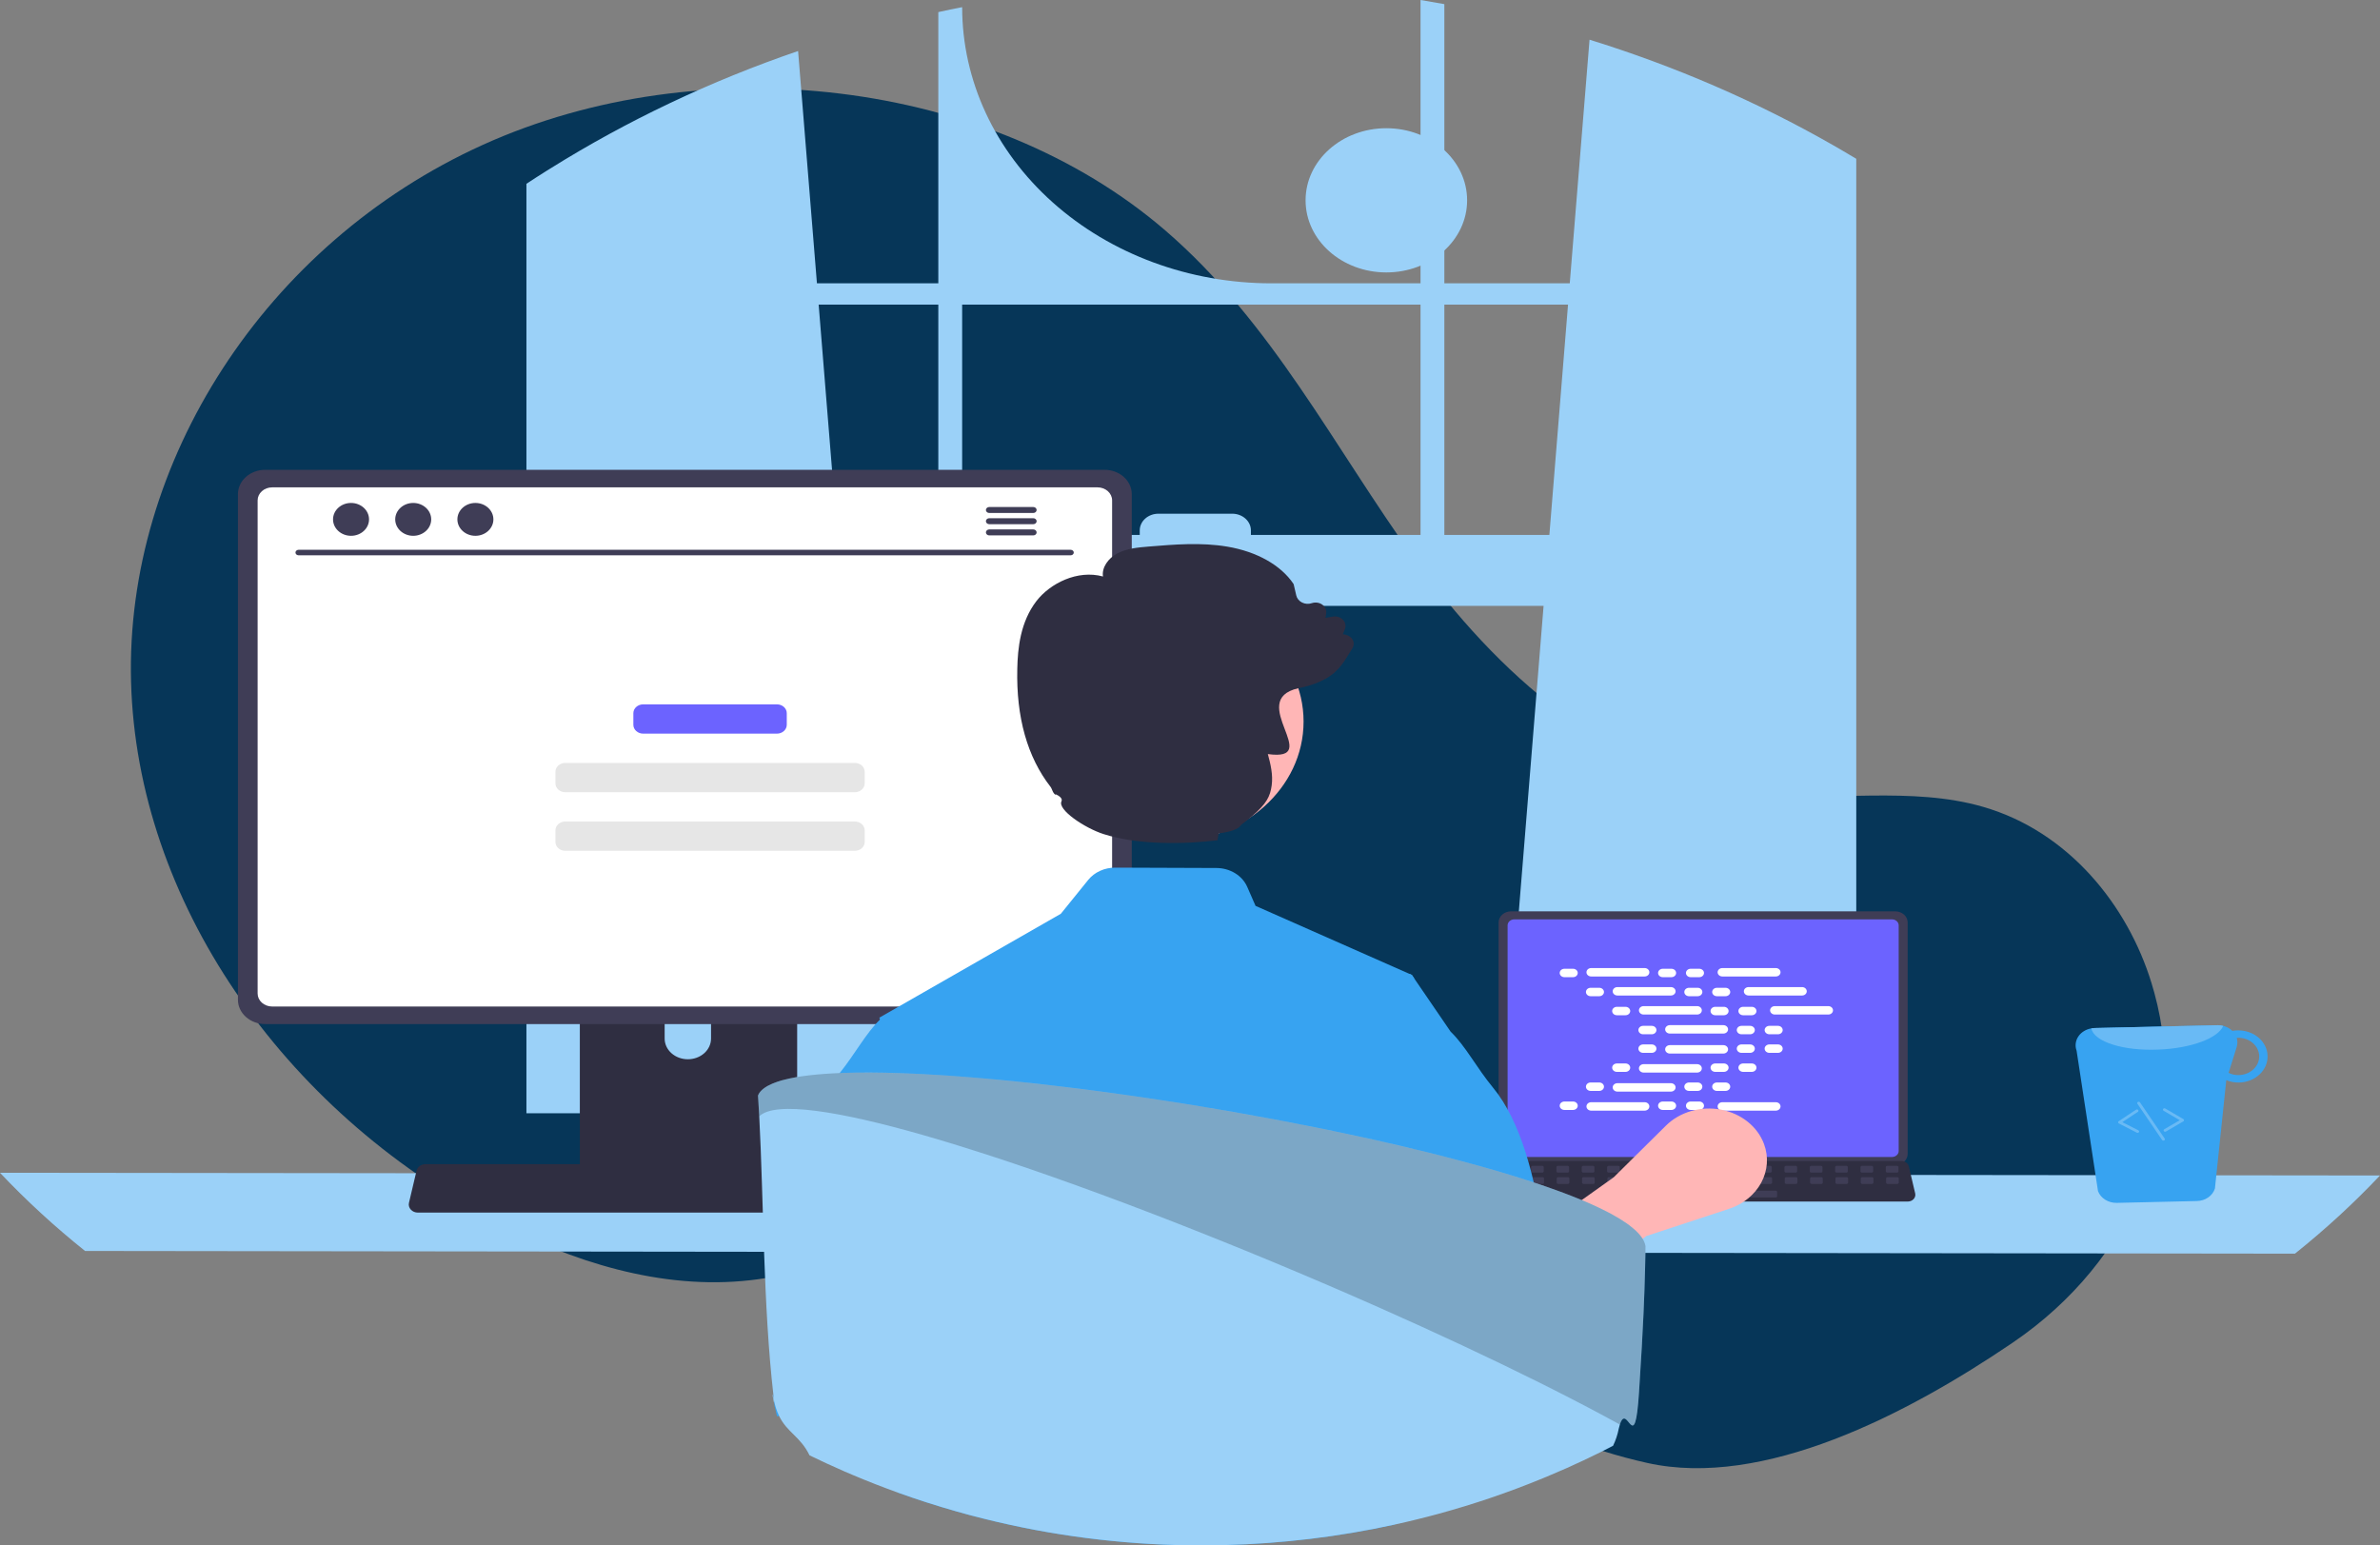 <svg width="539" height="350" viewBox="0 0 539 350" fill="none" xmlns="http://www.w3.org/2000/svg">
<rect x="0" y="0" width="539" height="350" fill="#808080" stroke="none"/>
<g clip-path="url(#clip0_170_104)">
<path d="M313.967 61.701C324.068 61.701 332.258 54.389 332.258 45.37C332.258 36.351 324.068 29.04 313.967 29.04C303.865 29.04 295.676 36.351 295.676 45.37C295.676 54.389 303.865 61.701 313.967 61.701Z" fill="#9BD1F8"/>
<path d="M455.856 304.064C483.043 285.576 496.028 254.508 487.899 224.871C487.697 224.135 487.484 223.4 487.259 222.667C481.87 205.075 468.536 188.355 449.103 182.734C432.786 178.014 414.975 181.644 397.952 179.767C364.535 176.083 338.627 151.942 320.398 126.667C302.169 101.392 288.159 73.1 263.936 52.219C224.009 17.8 158.878 10.39 109.374 32.794C59.87 55.198 28.336 104.903 29.681 154.441C31.026 203.979 63.965 251.34 111.8 276.468C129.373 285.699 149.697 292.239 169.924 289.95C187.475 287.965 203.422 279.545 220.89 277.046C248.354 273.116 275.643 284.202 299.397 297.121C323.151 310.04 346.096 325.353 373.089 331.342C399.3 337.158 431.772 320.442 455.856 304.064Z" fill="#063658"/>
<path d="M416.794 33.834C416.198 33.48 415.595 33.143 414.999 32.801C397.771 22.963 379.305 14.972 359.984 8.991L355.504 64.17H327.102V0.936C325.314 0.605 323.512 0.294 321.711 -6.10352e-05V64.17H287.959C269.378 64.17 251.559 57.58 238.42 45.85C225.281 34.12 217.9 18.21 217.9 1.621V1.621C216.092 1.969 214.297 2.342 212.502 2.74V64.17H185.012L180.744 11.553C160.888 18.352 142.037 27.293 124.612 38.177C124.311 38.36 124.009 38.55 123.715 38.733C122.201 39.681 120.707 40.648 119.221 41.626V252.137H200.24L198.808 234.431L190.93 137.215H349.578L341.7 234.431L340.268 252.137H420.39V35.963C419.198 35.241 417.999 34.532 416.794 33.834ZM212.502 121.16H189.629L185.402 68.99H212.502V121.16ZM321.711 121.16H283.294V120.127C283.294 119.63 283.184 119.138 282.971 118.679C282.758 118.22 282.445 117.803 282.052 117.452C281.658 117.101 281.19 116.823 280.676 116.633C280.161 116.443 279.61 116.346 279.054 116.347H262.352C261.796 116.347 261.246 116.444 260.732 116.634C260.218 116.824 259.751 117.103 259.358 117.454C258.965 117.805 258.653 118.221 258.441 118.68C258.228 119.139 258.119 119.63 258.119 120.127V121.16H217.9V68.99H321.711V121.16ZM327.102 121.16V68.99H355.113L350.886 121.16H327.102Z" fill="#9BD1F8"/>
<path d="M-3.05176e-05 265.618C5.951 271.913 12.388 277.83 19.263 283.324L519.737 283.935C526.612 278.441 533.049 272.525 539 266.229L-3.05176e-05 265.618Z" fill="#9BD1F8"/>
<path d="M339.387 208.922V261.339C339.388 262.007 339.685 262.648 340.214 263.12C340.743 263.592 341.461 263.858 342.209 263.858H429.212C429.96 263.858 430.677 263.592 431.206 263.12C431.735 262.648 432.033 262.007 432.033 261.339V208.922C432.032 208.254 431.734 207.615 431.205 207.143C430.676 206.671 429.959 206.406 429.212 206.405H342.209C341.461 206.406 340.745 206.671 340.216 207.143C339.687 207.615 339.389 208.254 339.387 208.922Z" fill="#3F3D56"/>
<path d="M341.428 209.574V260.693C341.429 261.049 341.588 261.392 341.871 261.644C342.153 261.896 342.537 262.038 342.936 262.039H428.487C428.887 262.038 429.27 261.896 429.553 261.644C429.836 261.392 429.995 261.049 429.995 260.693V209.574C429.995 209.216 429.837 208.874 429.554 208.621C429.271 208.368 428.888 208.225 428.487 208.224H342.936C342.536 208.225 342.153 208.368 341.87 208.621C341.587 208.874 341.428 209.216 341.428 209.574Z" fill="#6C63FF"/>
<path d="M337.568 271.562C337.727 271.74 337.93 271.884 338.16 271.983C338.391 272.081 338.643 272.132 338.899 272.131H432.058C432.313 272.13 432.565 272.079 432.795 271.981C433.025 271.883 433.227 271.741 433.388 271.564C433.548 271.388 433.663 271.181 433.722 270.96C433.782 270.739 433.786 270.509 433.734 270.286L432.288 264.153C432.228 263.903 432.099 263.671 431.913 263.476C431.726 263.282 431.488 263.133 431.221 263.042C431.027 262.974 430.82 262.939 430.612 262.939H340.339C340.131 262.939 339.925 262.974 339.731 263.042C339.463 263.133 339.226 263.282 339.039 263.476C338.853 263.671 338.724 263.903 338.664 264.153L337.218 270.286C337.166 270.509 337.171 270.739 337.231 270.959C337.292 271.18 337.407 271.386 337.568 271.562Z" fill="#2F2E41"/>
<path d="M427.416 265.581H429.616C429.801 265.581 429.951 265.447 429.951 265.282V264.342C429.951 264.177 429.801 264.044 429.616 264.044H427.416C427.231 264.044 427.081 264.177 427.081 264.342V265.282C427.081 265.447 427.231 265.581 427.416 265.581Z" fill="#3F3D56"/>
<path d="M421.677 265.581H423.878C424.062 265.581 424.212 265.447 424.212 265.282V264.342C424.212 264.177 424.062 264.044 423.878 264.044H421.677C421.493 264.044 421.343 264.177 421.343 264.342V265.282C421.343 265.447 421.493 265.581 421.677 265.581Z" fill="#3F3D56"/>
<path d="M415.939 265.581H418.139C418.324 265.581 418.474 265.447 418.474 265.282V264.342C418.474 264.177 418.324 264.044 418.139 264.044H415.939C415.754 264.044 415.604 264.177 415.604 264.342V265.282C415.604 265.447 415.754 265.581 415.939 265.581Z" fill="#3F3D56"/>
<path d="M410.2 265.581H412.401C412.585 265.581 412.735 265.447 412.735 265.282V264.342C412.735 264.177 412.585 264.044 412.401 264.044H410.2C410.016 264.044 409.866 264.177 409.866 264.342V265.282C409.866 265.447 410.016 265.581 410.2 265.581Z" fill="#3F3D56"/>
<path d="M404.462 265.581H406.662C406.847 265.581 406.997 265.447 406.997 265.282V264.342C406.997 264.177 406.847 264.044 406.662 264.044H404.462C404.277 264.044 404.127 264.177 404.127 264.342V265.282C404.127 265.447 404.277 265.581 404.462 265.581Z" fill="#3F3D56"/>
<path d="M398.723 265.581H400.924C401.108 265.581 401.258 265.447 401.258 265.282V264.342C401.258 264.177 401.108 264.044 400.924 264.044H398.723C398.538 264.044 398.389 264.177 398.389 264.342V265.282C398.389 265.447 398.538 265.581 398.723 265.581Z" fill="#3F3D56"/>
<path d="M392.985 265.581H395.185C395.37 265.581 395.52 265.447 395.52 265.282V264.342C395.52 264.177 395.37 264.044 395.185 264.044H392.985C392.8 264.044 392.65 264.177 392.65 264.342V265.282C392.65 265.447 392.8 265.581 392.985 265.581Z" fill="#3F3D56"/>
<path d="M387.246 265.581H389.447C389.631 265.581 389.781 265.447 389.781 265.282V264.342C389.781 264.177 389.631 264.044 389.447 264.044H387.246C387.061 264.044 386.912 264.177 386.912 264.342V265.282C386.912 265.447 387.061 265.581 387.246 265.581Z" fill="#3F3D56"/>
<path d="M381.508 265.581H383.708C383.893 265.581 384.042 265.447 384.042 265.282V264.342C384.042 264.177 383.893 264.044 383.708 264.044H381.508C381.323 264.044 381.173 264.177 381.173 264.342V265.282C381.173 265.447 381.323 265.581 381.508 265.581Z" fill="#3F3D56"/>
<path d="M375.769 265.581H377.969C378.154 265.581 378.304 265.447 378.304 265.282V264.342C378.304 264.177 378.154 264.044 377.969 264.044H375.769C375.584 264.044 375.435 264.177 375.435 264.342V265.282C375.435 265.447 375.584 265.581 375.769 265.581Z" fill="#3F3D56"/>
<path d="M370.031 265.581H372.231C372.416 265.581 372.565 265.447 372.565 265.282V264.342C372.565 264.177 372.416 264.044 372.231 264.044H370.031C369.846 264.044 369.696 264.177 369.696 264.342V265.282C369.696 265.447 369.846 265.581 370.031 265.581Z" fill="#3F3D56"/>
<path d="M364.292 265.581H366.492C366.677 265.581 366.827 265.447 366.827 265.282V264.342C366.827 264.177 366.677 264.044 366.492 264.044H364.292C364.107 264.044 363.958 264.177 363.958 264.342V265.282C363.958 265.447 364.107 265.581 364.292 265.581Z" fill="#3F3D56"/>
<path d="M358.553 265.581H360.754C360.939 265.581 361.088 265.447 361.088 265.282V264.342C361.088 264.177 360.939 264.044 360.754 264.044H358.553C358.369 264.044 358.219 264.177 358.219 264.342V265.282C358.219 265.447 358.369 265.581 358.553 265.581Z" fill="#3F3D56"/>
<path d="M352.815 265.581H355.015C355.2 265.581 355.35 265.447 355.35 265.282V264.342C355.35 264.177 355.2 264.044 355.015 264.044H352.815C352.63 264.044 352.48 264.177 352.48 264.342V265.282C352.48 265.447 352.63 265.581 352.815 265.581Z" fill="#3F3D56"/>
<path d="M347.076 265.581H349.277C349.462 265.581 349.611 265.447 349.611 265.282V264.342C349.611 264.177 349.462 264.044 349.277 264.044H347.076C346.892 264.044 346.742 264.177 346.742 264.342V265.282C346.742 265.447 346.892 265.581 347.076 265.581Z" fill="#3F3D56"/>
<path d="M341.338 265.581H343.538C343.723 265.581 343.873 265.447 343.873 265.282V264.342C343.873 264.177 343.723 264.044 343.538 264.044H341.338C341.153 264.044 341.003 264.177 341.003 264.342V265.282C341.003 265.447 341.153 265.581 341.338 265.581Z" fill="#3F3D56"/>
<path d="M427.484 268.142H429.684C429.869 268.142 430.019 268.009 430.019 267.844V266.904C430.019 266.739 429.869 266.605 429.684 266.605H427.484C427.299 266.605 427.149 266.739 427.149 266.904V267.844C427.149 268.009 427.299 268.142 427.484 268.142Z" fill="#3F3D56"/>
<path d="M421.745 268.142H423.946C424.13 268.142 424.28 268.009 424.28 267.844V266.904C424.28 266.739 424.13 266.605 423.946 266.605H421.745C421.56 266.605 421.411 266.739 421.411 266.904V267.844C421.411 268.009 421.56 268.142 421.745 268.142Z" fill="#3F3D56"/>
<path d="M416.007 268.142H418.207C418.392 268.142 418.541 268.009 418.541 267.844V266.904C418.541 266.739 418.392 266.605 418.207 266.605H416.007C415.822 266.605 415.672 266.739 415.672 266.904V267.844C415.672 268.009 415.822 268.142 416.007 268.142Z" fill="#3F3D56"/>
<path d="M410.268 268.142H412.468C412.653 268.142 412.803 268.009 412.803 267.844V266.904C412.803 266.739 412.653 266.605 412.468 266.605H410.268C410.083 266.605 409.934 266.739 409.934 266.904V267.844C409.934 268.009 410.083 268.142 410.268 268.142Z" fill="#3F3D56"/>
<path d="M404.53 268.142H406.73C406.915 268.142 407.064 268.009 407.064 267.844V266.904C407.064 266.739 406.915 266.605 406.73 266.605H404.53C404.345 266.605 404.195 266.739 404.195 266.904V267.844C404.195 268.009 404.345 268.142 404.53 268.142Z" fill="#3F3D56"/>
<path d="M398.791 268.142H400.991C401.176 268.142 401.326 268.009 401.326 267.844V266.904C401.326 266.739 401.176 266.605 400.991 266.605H398.791C398.606 266.605 398.457 266.739 398.457 266.904V267.844C398.457 268.009 398.606 268.142 398.791 268.142Z" fill="#3F3D56"/>
<path d="M393.052 268.142H395.253C395.438 268.142 395.587 268.009 395.587 267.844V266.904C395.587 266.739 395.438 266.605 395.253 266.605H393.052C392.868 266.605 392.718 266.739 392.718 266.904V267.844C392.718 268.009 392.868 268.142 393.052 268.142Z" fill="#3F3D56"/>
<path d="M387.314 268.142H389.514C389.699 268.142 389.849 268.009 389.849 267.844V266.904C389.849 266.739 389.699 266.605 389.514 266.605H387.314C387.129 266.605 386.979 266.739 386.979 266.904V267.844C386.979 268.009 387.129 268.142 387.314 268.142Z" fill="#3F3D56"/>
<path d="M381.575 268.142H383.776C383.96 268.142 384.11 268.009 384.11 267.844V266.904C384.11 266.739 383.96 266.605 383.776 266.605H381.575C381.391 266.605 381.241 266.739 381.241 266.904V267.844C381.241 268.009 381.391 268.142 381.575 268.142Z" fill="#3F3D56"/>
<path d="M375.837 268.142H378.037C378.222 268.142 378.372 268.009 378.372 267.844V266.904C378.372 266.739 378.222 266.605 378.037 266.605H375.837C375.652 266.605 375.502 266.739 375.502 266.904V267.844C375.502 268.009 375.652 268.142 375.837 268.142Z" fill="#3F3D56"/>
<path d="M370.098 268.142H372.299C372.483 268.142 372.633 268.009 372.633 267.844V266.904C372.633 266.739 372.483 266.605 372.299 266.605H370.098C369.914 266.605 369.764 266.739 369.764 266.904V267.844C369.764 268.009 369.914 268.142 370.098 268.142Z" fill="#3F3D56"/>
<path d="M364.36 268.142H366.56C366.745 268.142 366.895 268.009 366.895 267.844V266.904C366.895 266.739 366.745 266.605 366.56 266.605H364.36C364.175 266.605 364.025 266.739 364.025 266.904V267.844C364.025 268.009 364.175 268.142 364.36 268.142Z" fill="#3F3D56"/>
<path d="M358.621 268.142H360.822C361.006 268.142 361.156 268.009 361.156 267.844V266.904C361.156 266.739 361.006 266.605 360.822 266.605H358.621C358.437 266.605 358.287 266.739 358.287 266.904V267.844C358.287 268.009 358.437 268.142 358.621 268.142Z" fill="#3F3D56"/>
<path d="M352.883 268.142H355.083C355.268 268.142 355.418 268.009 355.418 267.844V266.904C355.418 266.739 355.268 266.605 355.083 266.605H352.883C352.698 266.605 352.548 266.739 352.548 266.904V267.844C352.548 268.009 352.698 268.142 352.883 268.142Z" fill="#3F3D56"/>
<path d="M347.144 268.142H349.345C349.529 268.142 349.679 268.009 349.679 267.844V266.904C349.679 266.739 349.529 266.605 349.345 266.605H347.144C346.959 266.605 346.81 266.739 346.81 266.904V267.844C346.81 268.009 346.959 268.142 347.144 268.142Z" fill="#3F3D56"/>
<path d="M341.406 268.142H343.606C343.791 268.142 343.94 268.009 343.94 267.844V266.904C343.94 266.739 343.791 266.605 343.606 266.605H341.406C341.221 266.605 341.071 266.739 341.071 266.904V267.844C341.071 268.009 341.221 268.142 341.406 268.142Z" fill="#3F3D56"/>
<path d="M379.854 271.217H402.139C402.324 271.217 402.474 271.083 402.474 270.918V269.978C402.474 269.813 402.324 269.679 402.139 269.679H379.854C379.669 269.679 379.519 269.813 379.519 269.978V270.918C379.519 271.083 379.669 271.217 379.854 271.217Z" fill="#3F3D56"/>
<path d="M356.243 219.408H354.295C353.705 219.408 353.226 219.836 353.226 220.363C353.226 220.89 353.705 221.318 354.295 221.318H356.243C356.834 221.318 357.313 220.89 357.313 220.363C357.313 219.836 356.834 219.408 356.243 219.408Z" fill="white"/>
<path d="M378.523 219.408H376.575C375.984 219.408 375.505 219.836 375.505 220.363C375.505 220.89 375.984 221.318 376.575 221.318H378.523C379.113 221.318 379.592 220.89 379.592 220.363C379.592 219.836 379.113 219.408 378.523 219.408Z" fill="white"/>
<path d="M384.835 219.408H382.887C382.297 219.408 381.818 219.836 381.818 220.363C381.818 220.89 382.297 221.318 382.887 221.318H384.835C385.426 221.318 385.905 220.89 385.905 220.363C385.905 219.836 385.426 219.408 384.835 219.408Z" fill="white"/>
<path d="M372.463 219.249H360.355C359.765 219.249 359.286 219.676 359.286 220.204C359.286 220.731 359.765 221.158 360.355 221.158H372.463C373.053 221.158 373.532 220.731 373.532 220.204C373.532 219.676 373.053 219.249 372.463 219.249Z" fill="white"/>
<path d="M402.169 219.249H390.061C389.471 219.249 388.992 219.676 388.992 220.204C388.992 220.731 389.471 221.158 390.061 221.158H402.169C402.759 221.158 403.238 220.731 403.238 220.204C403.238 219.676 402.759 219.249 402.169 219.249Z" fill="white"/>
<path d="M362.184 223.718H360.236C359.646 223.718 359.167 224.145 359.167 224.673C359.167 225.2 359.646 225.627 360.236 225.627H362.184C362.775 225.627 363.254 225.2 363.254 224.673C363.254 224.145 362.775 223.718 362.184 223.718Z" fill="white"/>
<path d="M384.464 223.718H382.516C381.925 223.718 381.446 224.145 381.446 224.673C381.446 225.2 381.925 225.627 382.516 225.627H384.464C385.054 225.627 385.533 225.2 385.533 224.673C385.533 224.145 385.054 223.718 384.464 223.718Z" fill="white"/>
<path d="M390.776 223.718H388.828C388.238 223.718 387.759 224.145 387.759 224.673C387.759 225.2 388.238 225.627 388.828 225.627H390.776C391.367 225.627 391.846 225.2 391.846 224.673C391.846 224.145 391.367 223.718 390.776 223.718Z" fill="white"/>
<path d="M378.404 223.559H366.297C365.706 223.559 365.227 223.986 365.227 224.514C365.227 225.041 365.706 225.468 366.297 225.468H378.404C378.994 225.468 379.473 225.041 379.473 224.514C379.473 223.986 378.994 223.559 378.404 223.559Z" fill="white"/>
<path d="M408.11 223.559H396.002C395.412 223.559 394.933 223.986 394.933 224.514C394.933 225.041 395.412 225.468 396.002 225.468H408.11C408.7 225.468 409.179 225.041 409.179 224.514C409.179 223.986 408.7 223.559 408.11 223.559Z" fill="white"/>
<path d="M368.126 228.028H366.178C365.587 228.028 365.108 228.455 365.108 228.982C365.108 229.51 365.587 229.937 366.178 229.937H368.126C368.716 229.937 369.195 229.51 369.195 228.982C369.195 228.455 368.716 228.028 368.126 228.028Z" fill="white"/>
<path d="M390.405 228.028H388.457C387.866 228.028 387.388 228.455 387.388 228.982C387.388 229.51 387.866 229.937 388.457 229.937H390.405C390.996 229.937 391.474 229.51 391.474 228.982C391.474 228.455 390.996 228.028 390.405 228.028Z" fill="white"/>
<path d="M396.718 228.028H394.77C394.179 228.028 393.7 228.455 393.7 228.982C393.7 229.51 394.179 229.937 394.77 229.937H396.718C397.308 229.937 397.787 229.51 397.787 228.982C397.787 228.455 397.308 228.028 396.718 228.028Z" fill="white"/>
<path d="M384.345 227.869H372.238C371.647 227.869 371.168 228.296 371.168 228.823C371.168 229.351 371.647 229.778 372.238 229.778H384.345C384.936 229.778 385.414 229.351 385.414 228.823C385.414 228.296 384.936 227.869 384.345 227.869Z" fill="white"/>
<path d="M414.051 227.869H401.944C401.353 227.869 400.874 228.296 400.874 228.823C400.874 229.351 401.353 229.778 401.944 229.778H414.051C414.642 229.778 415.12 229.351 415.12 228.823C415.12 228.296 414.642 227.869 414.051 227.869Z" fill="white"/>
<path d="M374.067 232.338H372.119C371.528 232.338 371.049 232.765 371.049 233.292C371.049 233.82 371.528 234.247 372.119 234.247H374.067C374.657 234.247 375.136 233.82 375.136 233.292C375.136 232.765 374.657 232.338 374.067 232.338Z" fill="white"/>
<path d="M396.346 232.338H394.398C393.808 232.338 393.329 232.765 393.329 233.292C393.329 233.82 393.808 234.247 394.398 234.247H396.346C396.937 234.247 397.416 233.82 397.416 233.292C397.416 232.765 396.937 232.338 396.346 232.338Z" fill="white"/>
<path d="M402.659 232.338H400.711C400.12 232.338 399.641 232.765 399.641 233.292C399.641 233.82 400.12 234.247 400.711 234.247H402.659C403.249 234.247 403.728 233.82 403.728 233.292C403.728 232.765 403.249 232.338 402.659 232.338Z" fill="white"/>
<path d="M390.286 232.178H378.179C377.588 232.178 377.109 232.606 377.109 233.133C377.109 233.66 377.588 234.088 378.179 234.088H390.286C390.877 234.088 391.356 233.66 391.356 233.133C391.356 232.606 390.877 232.178 390.286 232.178Z" fill="white"/>
<path d="M378.523 249.475H376.575C375.984 249.475 375.505 249.903 375.505 250.43C375.505 250.957 375.984 251.385 376.575 251.385H378.523C379.113 251.385 379.592 250.957 379.592 250.43C379.592 249.903 379.113 249.475 378.523 249.475Z" fill="white"/>
<path d="M384.835 249.475H382.887C382.297 249.475 381.818 249.903 381.818 250.43C381.818 250.957 382.297 251.385 382.887 251.385H384.835C385.426 251.385 385.905 250.957 385.905 250.43C385.905 249.903 385.426 249.475 384.835 249.475Z" fill="white"/>
<path d="M402.169 249.634H390.061C389.471 249.634 388.992 250.062 388.992 250.589C388.992 251.116 389.471 251.544 390.061 251.544H402.169C402.759 251.544 403.238 251.116 403.238 250.589C403.238 250.062 402.759 249.634 402.169 249.634Z" fill="white"/>
<path d="M356.243 249.475H354.295C353.705 249.475 353.226 249.903 353.226 250.43C353.226 250.957 353.705 251.385 354.295 251.385H356.243C356.834 251.385 357.313 250.957 357.313 250.43C357.313 249.903 356.834 249.475 356.243 249.475Z" fill="white"/>
<path d="M372.463 249.634H360.355C359.765 249.634 359.286 250.062 359.286 250.589C359.286 251.116 359.765 251.544 360.355 251.544H372.463C373.053 251.544 373.532 251.116 373.532 250.589C373.532 250.062 373.053 249.634 372.463 249.634Z" fill="white"/>
<path d="M362.184 245.165H360.236C359.646 245.165 359.167 245.593 359.167 246.12C359.167 246.647 359.646 247.075 360.236 247.075H362.184C362.775 247.075 363.254 246.647 363.254 246.12C363.254 245.593 362.775 245.165 362.184 245.165Z" fill="white"/>
<path d="M384.464 245.165H382.516C381.925 245.165 381.446 245.593 381.446 246.12C381.446 246.647 381.925 247.075 382.516 247.075H384.464C385.054 247.075 385.533 246.647 385.533 246.12C385.533 245.593 385.054 245.165 384.464 245.165Z" fill="white"/>
<path d="M390.776 245.165H388.828C388.238 245.165 387.759 245.593 387.759 246.12C387.759 246.647 388.238 247.075 388.828 247.075H390.776C391.367 247.075 391.846 246.647 391.846 246.12C391.846 245.593 391.367 245.165 390.776 245.165Z" fill="white"/>
<path d="M378.404 245.325H366.297C365.706 245.325 365.227 245.752 365.227 246.279C365.227 246.807 365.706 247.234 366.297 247.234H378.404C378.994 247.234 379.473 246.807 379.473 246.279C379.473 245.752 378.994 245.325 378.404 245.325Z" fill="white"/>
<path d="M368.126 240.856H366.178C365.587 240.856 365.108 241.283 365.108 241.81C365.108 242.338 365.587 242.765 366.178 242.765H368.126C368.716 242.765 369.195 242.338 369.195 241.81C369.195 241.283 368.716 240.856 368.126 240.856Z" fill="white"/>
<path d="M390.405 240.856H388.457C387.866 240.856 387.388 241.283 387.388 241.81C387.388 242.338 387.866 242.765 388.457 242.765H390.405C390.996 242.765 391.474 242.338 391.474 241.81C391.474 241.283 390.996 240.856 390.405 240.856Z" fill="white"/>
<path d="M396.718 240.856H394.77C394.179 240.856 393.7 241.283 393.7 241.81C393.7 242.338 394.179 242.765 394.77 242.765H396.718C397.308 242.765 397.787 242.338 397.787 241.81C397.787 241.283 397.308 240.856 396.718 240.856Z" fill="white"/>
<path d="M384.345 241.015H372.238C371.647 241.015 371.168 241.442 371.168 241.97C371.168 242.497 371.647 242.924 372.238 242.924H384.345C384.936 242.924 385.414 242.497 385.414 241.97C385.414 241.442 384.936 241.015 384.345 241.015Z" fill="white"/>
<path d="M374.067 236.546H372.119C371.528 236.546 371.049 236.973 371.049 237.501C371.049 238.028 371.528 238.455 372.119 238.455H374.067C374.657 238.455 375.136 238.028 375.136 237.501C375.136 236.973 374.657 236.546 374.067 236.546Z" fill="white"/>
<path d="M396.346 236.546H394.398C393.808 236.546 393.329 236.973 393.329 237.501C393.329 238.028 393.808 238.455 394.398 238.455H396.346C396.937 238.455 397.416 238.028 397.416 237.501C397.416 236.973 396.937 236.546 396.346 236.546Z" fill="white"/>
<path d="M402.659 236.546H400.711C400.12 236.546 399.641 236.973 399.641 237.501C399.641 238.028 400.12 238.455 400.711 238.455H402.659C403.249 238.455 403.728 238.028 403.728 237.501C403.728 236.973 403.249 236.546 402.659 236.546Z" fill="white"/>
<path d="M390.286 236.705H378.179C377.588 236.705 377.109 237.132 377.109 237.66C377.109 238.187 377.588 238.615 378.179 238.615H390.286C390.877 238.615 391.356 238.187 391.356 237.66C391.356 237.132 390.877 236.705 390.286 236.705Z" fill="white"/>
<path d="M345.886 299.985L336.742 287.079L365.446 266.649L377.294 254.93C378.833 253.407 380.793 252.272 382.978 251.638C385.162 251.003 387.495 250.892 389.743 251.315C391.991 251.737 394.075 252.679 395.788 254.047C397.5 255.414 398.781 257.158 399.501 259.106C400.569 261.992 400.34 265.135 398.861 267.873C397.382 270.611 394.77 272.728 391.575 273.779L372.841 279.941L345.886 299.985Z" fill="#FFB6B6"/>
<path d="M131.315 206.407V269.134H180.534V206.407C180.535 205.956 180.374 205.517 180.074 205.154C179.775 204.79 179.353 204.522 178.87 204.389C178.642 204.322 178.404 204.289 178.164 204.291H133.692C133.38 204.291 133.071 204.345 132.783 204.451C132.495 204.557 132.233 204.713 132.012 204.91C131.791 205.106 131.616 205.34 131.496 205.597C131.377 205.854 131.315 206.129 131.315 206.407ZM150.523 227.961C150.536 226.724 151.095 225.542 152.079 224.672C153.063 223.801 154.392 223.313 155.777 223.313C157.162 223.313 158.491 223.801 159.475 224.672C160.459 225.542 161.019 226.724 161.031 227.961V235.239C161.024 236.479 160.468 237.666 159.483 238.541C158.498 239.415 157.166 239.906 155.777 239.906C154.388 239.906 153.056 239.415 152.071 238.541C151.087 237.666 150.53 236.479 150.523 235.239V227.961Z" fill="#2F2E41"/>
<path d="M131.164 267.128V273.177C131.165 273.491 131.304 273.791 131.552 274.013C131.799 274.235 132.135 274.361 132.486 274.364H179.363C179.714 274.362 180.051 274.236 180.298 274.014C180.546 273.792 180.685 273.491 180.685 273.177V267.128H131.164Z" fill="#3F3D56"/>
<path d="M53.885 111.901V226.432C53.886 227.891 54.536 229.291 55.692 230.323C56.848 231.355 58.416 231.935 60.05 231.936H250.148C251.782 231.935 253.35 231.355 254.506 230.323C255.662 229.291 256.312 227.891 256.313 226.432V111.901C256.309 110.443 255.658 109.045 254.503 108.015C253.347 106.984 251.781 106.405 250.148 106.403H60.05C58.417 106.405 56.851 106.984 55.695 108.015C54.54 109.045 53.889 110.443 53.885 111.901Z" fill="#3F3D56"/>
<path d="M58.344 113.326V225.019C58.346 225.799 58.694 226.546 59.311 227.098C59.929 227.649 60.766 227.959 61.639 227.961H248.565C249.439 227.959 250.276 227.649 250.894 227.098C251.511 226.546 251.859 225.799 251.86 225.019V113.326C251.86 112.545 251.513 111.797 250.896 111.244C250.278 110.691 249.44 110.38 248.565 110.378H61.639C60.765 110.38 59.927 110.691 59.309 111.244C58.692 111.797 58.345 112.545 58.344 113.326Z" fill="white"/>
<path d="M93.035 273.954C93.225 274.167 93.467 274.339 93.742 274.456C94.017 274.574 94.319 274.634 94.624 274.633H205.833C206.137 274.633 206.437 274.572 206.712 274.455C206.986 274.338 207.228 274.168 207.42 273.957C207.611 273.746 207.748 273.5 207.819 273.236C207.891 272.972 207.895 272.697 207.833 272.431L206.107 265.11C206.035 264.812 205.881 264.534 205.659 264.302C205.436 264.07 205.152 263.892 204.833 263.783C204.601 263.702 204.355 263.66 204.106 263.661H96.344C96.095 263.66 95.849 263.702 95.617 263.783C95.298 263.892 95.014 264.07 94.791 264.302C94.569 264.534 94.415 264.812 94.343 265.11L92.617 272.431C92.555 272.697 92.561 272.971 92.633 273.235C92.706 273.498 92.843 273.744 93.035 273.954Z" fill="#2F2E41"/>
<path d="M242.499 125.764H67.593C67.412 125.761 67.239 125.694 67.111 125.578C66.984 125.462 66.913 125.306 66.913 125.143C66.913 124.981 66.984 124.825 67.111 124.709C67.239 124.593 67.412 124.526 67.593 124.522H242.499C242.681 124.526 242.854 124.593 242.981 124.709C243.108 124.825 243.179 124.981 243.179 125.143C243.179 125.306 243.108 125.462 242.981 125.578C242.854 125.694 242.681 125.761 242.499 125.764Z" fill="#3F3D56"/>
<path d="M79.499 121.352C81.751 121.352 83.576 119.686 83.576 117.631C83.576 115.576 81.751 113.911 79.499 113.911C77.248 113.911 75.423 115.576 75.423 117.631C75.423 119.686 77.248 121.352 79.499 121.352Z" fill="#3F3D56"/>
<path d="M93.581 121.352C95.832 121.352 97.657 119.686 97.657 117.631C97.657 115.576 95.832 113.911 93.581 113.911C91.33 113.911 89.505 115.576 89.505 117.631C89.505 119.686 91.33 121.352 93.581 121.352Z" fill="#3F3D56"/>
<path d="M107.663 121.352C109.914 121.352 111.739 119.686 111.739 117.631C111.739 115.576 109.914 113.911 107.663 113.911C105.411 113.911 103.586 115.576 103.586 117.631C103.586 119.686 105.411 121.352 107.663 121.352Z" fill="#3F3D56"/>
<path d="M234.019 114.831H224.018C223.82 114.835 223.632 114.908 223.494 115.034C223.356 115.161 223.278 115.33 223.278 115.507C223.278 115.683 223.356 115.853 223.494 115.979C223.632 116.105 223.82 116.178 224.018 116.182H234.019C234.218 116.18 234.408 116.108 234.548 115.981C234.688 115.855 234.766 115.684 234.766 115.507C234.766 115.329 234.688 115.159 234.548 115.032C234.408 114.906 234.218 114.833 234.019 114.831Z" fill="#3F3D56"/>
<path d="M234.02 117.369H224.018C223.82 117.373 223.632 117.446 223.493 117.572C223.355 117.698 223.278 117.868 223.278 118.045C223.278 118.221 223.355 118.391 223.493 118.517C223.632 118.644 223.82 118.717 224.018 118.721H234.02C234.219 118.718 234.409 118.646 234.549 118.52C234.689 118.393 234.767 118.223 234.767 118.045C234.767 117.867 234.689 117.696 234.549 117.57C234.409 117.443 234.219 117.371 234.02 117.369Z" fill="#3F3D56"/>
<path d="M234.019 119.907H224.018C223.82 119.911 223.632 119.984 223.494 120.111C223.356 120.237 223.278 120.406 223.278 120.583C223.278 120.76 223.356 120.929 223.494 121.055C223.632 121.182 223.82 121.255 224.018 121.259H234.019C234.218 121.256 234.408 121.184 234.548 121.057C234.688 120.931 234.766 120.761 234.766 120.583C234.766 120.405 234.688 120.235 234.548 120.108C234.408 119.982 234.218 119.91 234.019 119.907Z" fill="#3F3D56"/>
<path d="M475.138 269.783C475.44 270.568 476.012 271.247 476.773 271.722C477.534 272.198 478.445 272.447 479.374 272.432L497.522 272.015C498.457 271.999 499.362 271.712 500.101 271.199C500.839 270.686 501.372 269.973 501.619 269.167L504.187 244.649C505.098 245.017 506.09 245.199 507.09 245.181C507.959 245.162 508.815 244.99 509.609 244.675C510.404 244.36 511.121 243.909 511.72 243.346C512.319 242.784 512.788 242.122 513.1 241.398C513.412 240.674 513.562 239.902 513.54 239.126C513.518 238.35 513.326 237.586 512.973 236.877C512.62 236.167 512.115 235.527 511.485 234.992C510.855 234.458 510.113 234.039 509.302 233.76C508.491 233.481 507.627 233.348 506.758 233.367C506.358 233.366 505.959 233.403 505.568 233.478C505.143 233.067 504.627 232.74 504.052 232.519C503.476 232.297 502.856 232.186 502.229 232.191L474.314 232.835C474.082 232.843 473.852 232.868 473.625 232.911C473.013 233.013 472.433 233.231 471.923 233.55C471.412 233.869 470.985 234.282 470.669 234.761C470.352 235.24 470.155 235.774 470.089 236.327C470.023 236.879 470.091 237.438 470.287 237.966L475.138 269.783ZM504.713 242.984L506.541 237.142C506.749 236.467 506.754 235.755 506.555 235.078C506.643 235.077 506.722 235.04 506.81 235.04C508.063 235.017 509.276 235.438 510.181 236.212C511.087 236.985 511.612 238.048 511.641 239.166C511.67 240.285 511.202 241.368 510.338 242.179C509.474 242.99 508.285 243.461 507.032 243.49C506.222 243.513 505.42 243.338 504.713 242.984Z" fill="#37A3F1"/>
<path d="M473.625 232.911C474.22 235.947 480.907 238.082 488.947 237.711C496.34 237.407 502.385 235.089 503.493 232.342C503.083 232.233 502.657 232.183 502.229 232.191L474.314 232.835C474.082 232.843 473.852 232.868 473.625 232.911Z" fill="#69BAF5"/>
<path d="M490.42 256.31C490.457 256.302 490.492 256.288 490.524 256.27L494.465 253.967C494.512 253.939 494.552 253.901 494.579 253.856C494.606 253.812 494.62 253.762 494.62 253.711C494.62 253.66 494.606 253.61 494.579 253.565C494.552 253.521 494.513 253.483 494.465 253.455L490.369 251.06C490.331 251.037 490.289 251.022 490.245 251.014C490.2 251.007 490.155 251.007 490.111 251.015C490.067 251.023 490.025 251.039 489.987 251.062C489.95 251.084 489.918 251.113 489.893 251.147C489.869 251.181 489.852 251.218 489.843 251.258C489.835 251.297 489.835 251.338 489.845 251.377C489.854 251.417 489.872 251.454 489.897 251.487C489.923 251.521 489.955 251.549 489.993 251.571L493.652 253.71L490.149 255.758C490.081 255.798 490.031 255.857 490.008 255.927C489.985 255.996 489.99 256.071 490.023 256.137C490.055 256.203 490.113 256.257 490.186 256.289C490.259 256.32 490.342 256.328 490.42 256.31H490.42Z" fill="#69BAF5"/>
<path d="M484.196 256.567C484.262 256.552 484.321 256.519 484.367 256.474C484.412 256.429 484.442 256.372 484.451 256.312C484.46 256.251 484.449 256.19 484.419 256.135C484.389 256.081 484.341 256.035 484.282 256.005L480.649 254.145L484.16 251.817C484.196 251.793 484.227 251.763 484.25 251.728C484.273 251.694 484.288 251.656 484.295 251.616C484.301 251.576 484.299 251.536 484.288 251.497C484.277 251.458 484.258 251.421 484.231 251.389C484.204 251.357 484.17 251.33 484.132 251.309C484.093 251.289 484.051 251.275 484.006 251.269C483.962 251.263 483.916 251.265 483.873 251.275C483.829 251.285 483.788 251.302 483.752 251.326L479.821 253.933C479.775 253.964 479.739 254.003 479.715 254.049C479.691 254.095 479.68 254.146 479.683 254.197C479.686 254.247 479.704 254.297 479.734 254.34C479.764 254.383 479.805 254.419 479.855 254.444L483.941 256.535C484.018 256.575 484.109 256.586 484.196 256.567Z" fill="#69BAF5"/>
<path d="M490.028 258.329C490.061 258.321 490.093 258.309 490.122 258.293C490.161 258.272 490.194 258.245 490.221 258.213C490.247 258.18 490.266 258.143 490.277 258.104C490.288 258.065 490.29 258.025 490.283 257.985C490.276 257.945 490.26 257.907 490.237 257.873L484.65 249.672C484.603 249.603 484.527 249.554 484.438 249.535C484.35 249.515 484.257 249.528 484.179 249.571C484.102 249.613 484.046 249.681 484.025 249.759C484.003 249.838 484.018 249.921 484.065 249.991L489.652 258.191C489.69 258.247 489.747 258.291 489.815 258.315C489.882 258.34 489.957 258.345 490.028 258.329Z" fill="#69BAF5"/>
<path d="M175.944 159.525H145.672C144.437 159.525 143.436 160.419 143.436 161.522V164.162C143.436 165.265 144.437 166.159 145.672 166.159H175.944C177.179 166.159 178.18 165.265 178.18 164.162V161.522C178.18 160.419 177.179 159.525 175.944 159.525Z" fill="#6C63FF"/>
<path d="M193.59 172.792H128.027C126.792 172.792 125.79 173.686 125.79 174.788V177.429C125.79 178.531 126.792 179.425 128.027 179.425H193.59C194.825 179.425 195.826 178.531 195.826 177.429V174.788C195.826 173.686 194.825 172.792 193.59 172.792Z" fill="#E6E6E6"/>
<path d="M193.59 186.059H128.027C126.792 186.059 125.79 186.952 125.79 188.055V190.696C125.79 191.798 126.792 192.692 128.027 192.692H193.59C194.825 192.692 195.826 191.798 195.826 190.696V188.055C195.826 186.952 194.825 186.059 193.59 186.059Z" fill="#E6E6E6"/>
<path d="M199.148 230.484L199.296 230.902L199.304 230.916L203.774 243.049L208.916 257.031L218.591 283.307L218.684 287.389V287.403L219.403 320.237L217.41 324.688L219.653 331.986C219.653 331.986 218.622 320.954 213.089 327.29C209.955 330.89 206.29 334.574 203.282 338.027C207.666 339.611 212.12 341.044 216.645 342.325C217.622 342.604 218.606 342.869 219.591 343.135C219.802 343.19 220.013 343.246 220.224 343.302C235.222 347.262 250.728 349.487 266.362 349.923C267.174 349.944 267.971 349.958 268.745 349.972C269.019 349.979 269.284 349.986 269.55 349.986C270.425 349.993 271.293 350 272.168 350C273.934 350 275.692 349.977 277.443 349.93C290.399 349.604 303.28 348.049 315.867 345.29C315.782 340.651 315.547 335.23 315.211 329.439C315.055 326.599 311.546 323.522 311.335 320.55C311.186 318.317 314.336 316.217 314.172 313.949C313.109 299.988 311.78 305.348 310.796 295.461C310.694 294.491 310.6 293.563 310.514 292.677C309.881 286.328 309.444 282.358 309.444 282.358L313.648 258.699L320.251 221.553L319.744 220.806L319.173 220.555L284.343 205.164L282.452 200.838C281.901 199.592 280.945 198.521 279.707 197.764C278.469 197.007 277.005 196.598 275.505 196.589L252.561 196.505C251.37 196.501 250.195 196.749 249.134 197.231C248.072 197.713 247.155 198.414 246.458 199.275L240.245 206.957L199.148 230.484Z" fill="#37A3F1"/>
<path d="M223.881 277.46L218.684 287.389L215.137 294.17L209.033 322.7L205.978 325.595L203.36 315.345L175.96 320.777C175.061 316.318 175.719 320.927 175.164 316.036C175.321 315.897 175.485 315.757 175.649 315.618C176.087 315.255 176.454 314.913 176.446 314.585C176.133 297.715 177.071 269.004 184.902 251.61C186.128 248.77 187.745 246.077 189.715 243.594C189.872 243.405 190.02 243.217 190.169 243.028C193.779 238.514 196.061 234.07 199.296 230.909V230.902C199.316 230.888 199.335 230.871 199.351 230.853C199.363 230.848 199.373 230.841 199.382 230.832L221.607 220.311L222.56 244.228L223.24 261.42L223.881 277.46Z" fill="#37A3F1"/>
<path d="M304.02 280.28L310.511 292.681L312.777 296.999L318.878 325.526L321.924 328.414L324.548 318.167L325.781 317.941L348.016 313.829L354.497 332.206C355.958 330.033 356.533 327.476 356.126 324.968C355.719 322.46 354.354 320.155 352.263 318.441C351.82 318.084 351.452 317.736 351.462 317.406C351.831 297.564 350.471 261.331 338.195 246.419C334.296 241.686 331.956 236.973 328.552 233.68C328.542 233.67 328.542 233.661 328.531 233.661L320.248 221.552L319.743 220.809L319.174 220.555L304.02 280.28Z" fill="#37A3F1"/>
<path d="M264.696 190.676C281.553 190.676 295.22 178.474 295.22 163.423C295.22 148.372 281.553 136.171 264.696 136.171C247.838 136.171 234.171 148.372 234.171 163.423C234.171 178.474 247.838 190.676 264.696 190.676Z" fill="#FFB6B6"/>
<path d="M305.952 144.388C305.716 144.162 305.431 143.981 305.114 143.856C304.797 143.731 304.456 143.664 304.11 143.66L304.569 142.522C304.718 142.164 304.759 141.776 304.686 141.399C304.613 141.023 304.429 140.67 304.153 140.377C303.877 140.085 303.518 139.863 303.115 139.735C302.711 139.607 302.277 139.577 301.856 139.648L300.184 139.935L300.342 138.938C300.402 138.567 300.353 138.188 300.2 137.839C300.047 137.489 299.794 137.182 299.467 136.946C299.14 136.71 298.75 136.554 298.335 136.494C297.921 136.434 297.496 136.471 297.102 136.602C296.743 136.728 296.358 136.78 295.974 136.756C295.59 136.732 295.217 136.631 294.882 136.461C294.546 136.296 294.254 136.068 294.027 135.793C293.8 135.517 293.643 135.2 293.567 134.865L292.985 132.357L292.923 132.223C290.087 128.002 284.634 124.932 277.962 123.807C272.022 122.798 265.933 123.311 260.062 123.795C257.733 123.99 255.102 124.21 252.91 125.409C251.047 126.437 249.471 128.492 249.793 130.565C244.005 128.981 237.798 132.143 234.722 136.131C231.078 140.877 230.482 146.822 230.386 151.47C230.126 162.467 232.667 171.464 237.921 178.216C238.305 178.705 238.401 179.726 239.161 180.069L239.004 179.843C239.853 180.222 240.716 180.833 240.394 181.488C239.47 183.372 245.614 187.537 249.944 188.913C257.842 191.427 268.344 191.213 275.729 190.307L275.989 188.748C278.654 188.424 280.531 187.806 281.058 186.84C281.99 186.13 282.784 185.494 283.476 184.907L283.483 184.901C283.497 184.888 283.524 184.87 283.538 184.858C286.874 182.002 287.648 180.375 287.998 177.898C288.333 175.47 287.737 173.005 287.128 170.785C299.965 172.558 282.072 158.577 294.033 155.874C294.17 155.836 294.309 155.805 294.451 155.782C294.8 155.708 295.149 155.635 295.485 155.549C297.103 155.157 298.652 154.567 300.088 153.794C303.431 151.978 304.534 149.568 306.261 146.852C306.51 146.466 306.614 146.018 306.559 145.575C306.503 145.132 306.291 144.716 305.952 144.388Z" fill="#2F2E41"/>
<path d="M372.654 282.221C372.647 283.291 372.634 284.789 372.579 286.642C372.572 286.899 372.565 287.162 372.558 287.431C372.469 290.838 372.38 293.694 372.236 296.869C372.23 297.089 372.223 297.303 372.209 297.523C372.017 301.951 371.716 307.107 371.195 315.272C370.229 330.354 368.544 317.345 366.852 322.636C366.77 322.899 366.681 323.211 366.599 323.578C366.342 324.909 365.91 326.209 365.311 327.449C364.413 327.926 363.488 328.385 362.577 328.844C359.981 330.134 357.344 331.376 354.686 332.556C353.192 333.217 351.692 333.865 350.185 334.489C349.945 334.587 349.712 334.685 349.48 334.776C341.762 337.963 333.808 340.673 325.675 342.886C324.085 343.314 322.503 343.73 320.9 344.116C319.228 344.532 317.557 344.923 315.865 345.29C303.277 348.049 290.397 349.605 277.441 349.932C275.694 349.981 273.934 349.999 272.166 349.999C271.29 349.999 270.426 349.993 269.55 349.987C269.282 349.987 269.015 349.981 268.748 349.975C267.974 349.957 267.172 349.944 266.364 349.926C250.731 349.491 235.225 347.265 220.227 343.302L219.59 343.137C218.603 342.868 217.624 342.605 216.644 342.324C212.123 341.045 207.668 339.614 203.279 338.03C199.929 336.825 196.618 335.533 193.346 334.153C193.316 334.145 193.288 334.133 193.264 334.116C192.579 333.834 191.887 333.541 191.202 333.241C191.113 333.198 191.017 333.156 190.921 333.113C188.366 332 185.838 330.834 183.338 329.614C181.235 325.302 178.275 324.477 176.439 320.685C175.905 319.558 175.519 318.38 175.289 317.174C175.289 317.162 175.282 317.15 175.282 317.131C175.474 319.407 174.467 313.095 175.275 317.107C175.268 317.033 175.261 316.954 175.254 316.862C175.234 316.642 175.206 316.373 175.165 316.037C172.816 295.554 172.966 272.129 171.946 252.826C171.877 251.579 171.806 250.384 171.733 249.242C171.713 248.863 171.685 248.49 171.658 248.123C171.706 248.013 171.761 247.897 171.822 247.787C171.835 247.755 171.851 247.724 171.87 247.695C171.89 247.657 171.913 247.62 171.939 247.585C171.952 247.567 171.973 247.542 171.987 247.524C171.997 247.503 172.008 247.482 172.021 247.463C172.083 247.377 172.151 247.285 172.226 247.2C172.261 247.163 172.288 247.132 172.322 247.102C172.346 247.07 172.374 247.042 172.405 247.016C172.426 246.987 172.451 246.96 172.48 246.937C172.507 246.912 172.535 246.882 172.569 246.851C172.584 246.832 172.602 246.815 172.624 246.802C172.678 246.746 172.738 246.695 172.802 246.649C173.046 246.448 173.307 246.264 173.583 246.099C173.679 246.044 173.782 245.989 173.877 245.927C174.568 245.559 175.295 245.248 176.049 244.998C176.309 244.912 176.57 244.833 176.85 244.747C176.953 244.723 177.049 244.692 177.152 244.661C177.303 244.619 177.453 244.576 177.611 244.545C178.392 244.337 179.234 244.16 180.145 243.995C180.255 243.976 180.372 243.958 180.488 243.934C180.652 243.903 180.824 243.879 180.995 243.854C181.228 243.817 181.468 243.781 181.707 243.744C183.742 243.457 186.051 243.242 188.599 243.102C188.839 243.09 189.078 243.077 189.318 243.065C189.599 243.053 189.88 243.041 190.168 243.028C190.407 243.016 190.654 243.01 190.901 243.004C191.14 242.992 191.387 242.986 191.64 242.979C192.332 242.961 193.045 242.943 193.771 242.931C195.84 242.894 198.018 242.906 200.306 242.949C201.368 242.973 202.45 242.998 203.56 243.041C203.635 243.041 203.704 243.047 203.772 243.047C204.738 243.077 205.711 243.114 206.711 243.163C207.41 243.194 208.116 243.224 208.821 243.261C209.486 243.298 210.157 243.334 210.835 243.377C211.363 243.402 211.89 243.438 212.424 243.469C212.876 243.499 213.329 243.53 213.781 243.554L214.397 243.591C214.733 243.616 215.069 243.634 215.411 243.664C216.165 243.72 216.918 243.775 217.685 243.83C218.446 243.891 219.22 243.952 219.994 244.013C220.768 244.074 221.549 244.142 222.33 244.209C222.412 244.215 222.488 244.221 222.563 244.227C223.275 244.294 223.988 244.356 224.707 244.423C224.871 244.435 225.043 244.447 225.207 244.466C225.893 244.527 226.592 244.599 227.284 244.665C227.497 244.685 227.708 244.705 227.921 244.726C228.463 244.779 228.997 244.824 229.543 244.882C230.263 244.955 230.996 245.022 231.708 245.108C232.263 245.163 232.818 245.218 233.373 245.279C234.243 245.371 235.126 245.469 236.01 245.573C236.346 245.609 236.681 245.646 237.017 245.689C239.538 245.97 242.086 246.282 244.676 246.606C248.601 247.102 252.588 247.64 256.602 248.221C260.623 248.802 264.667 249.416 268.734 250.062C269.762 250.227 270.789 250.392 271.824 250.563C272.29 250.643 272.755 250.722 273.221 250.802C274.016 250.93 274.811 251.065 275.605 251.2C276.4 251.334 277.194 251.469 277.989 251.609C278.934 251.774 279.887 251.94 280.832 252.105C287.059 253.206 293.252 254.38 299.294 255.609C300.287 255.811 301.28 256.019 302.267 256.221C304.24 256.631 306.194 257.047 308.131 257.469C308.665 257.579 309.192 257.695 309.72 257.811C311.035 258.105 312.35 258.398 313.645 258.698L313.871 258.753C314.823 258.961 315.755 259.175 316.687 259.395C318.886 259.909 321.048 260.429 323.174 260.955C324.585 261.303 325.98 261.656 327.36 262.013C329.422 262.545 331.442 263.083 333.408 263.627C333.895 263.762 334.381 263.897 334.861 264.025C336.299 264.423 337.717 264.826 339.094 265.23C340.19 265.548 341.259 265.872 342.314 266.196C343.369 266.52 344.403 266.845 345.417 267.169C346.068 267.377 346.712 267.597 347.356 267.805C348.281 268.111 349.192 268.416 350.082 268.722C350.356 268.814 350.623 268.912 350.891 269.004C351.062 269.071 351.226 269.126 351.391 269.187C351.713 269.303 352.042 269.413 352.357 269.53C352.679 269.64 352.994 269.756 353.309 269.878C353.617 269.988 353.932 270.104 354.234 270.221C354.542 270.331 354.843 270.447 355.145 270.569C355.398 270.661 355.645 270.759 355.885 270.857C356.371 271.046 356.857 271.236 357.33 271.432C357.563 271.53 357.796 271.621 358.029 271.719L358.563 271.939C358.638 271.976 358.714 272.007 358.789 272.037C358.96 272.111 359.138 272.19 359.31 272.263C359.707 272.429 360.098 272.606 360.481 272.771C360.995 273.004 361.495 273.236 361.975 273.462C362.461 273.695 362.934 273.927 363.386 274.153C363.461 274.19 363.53 274.227 363.605 274.263C363.708 274.312 363.81 274.367 363.913 274.416C364.263 274.594 364.598 274.777 364.934 274.955C365.592 275.315 366.215 275.67 366.797 276.025C366.927 276.104 367.051 276.184 367.181 276.257C367.612 276.532 368.023 276.802 368.407 277.077C368.407 277.083 368.407 277.083 368.414 277.083C368.544 277.169 368.667 277.26 368.791 277.346C368.893 277.432 369.003 277.505 369.106 277.591C369.462 277.866 369.791 278.129 370.092 278.398C370.193 278.481 370.289 278.569 370.38 278.661C370.42 278.69 370.456 278.723 370.489 278.759C370.626 278.881 370.75 279.003 370.866 279.126C370.884 279.143 370.9 279.161 370.914 279.181C371.079 279.352 371.229 279.523 371.373 279.695C371.442 279.78 371.517 279.866 371.579 279.951C371.661 280.055 371.743 280.165 371.812 280.269C371.873 280.355 371.928 280.447 371.983 280.532C372.128 280.753 372.252 280.984 372.353 281.224C372.43 281.386 372.492 281.554 372.538 281.725C372.59 281.888 372.629 282.053 372.654 282.221Z" fill="#9BD1F8"/>
<path opacity="0.2" d="M372.654 282.221C372.647 283.291 372.634 284.789 372.579 286.642C372.572 286.899 372.558 287.162 372.551 287.431C372.483 290.031 372.38 293.242 372.236 296.869C372.23 297.089 372.223 297.303 372.209 297.523C372.017 301.951 371.716 307.107 371.195 315.272C370.229 330.354 368.544 317.345 366.852 322.636C362.153 320.055 357.001 317.352 351.493 314.575C350.5 314.073 349.498 313.57 348.486 313.064C337.471 307.578 325.168 301.829 312.323 296.135C311.816 295.908 311.302 295.682 310.796 295.462C281.373 282.477 249.259 269.848 223.241 261.42C218.22 259.793 213.424 258.325 208.917 257.034C199.422 254.325 191.216 252.429 184.9 251.609C178.323 250.753 173.781 251.059 171.946 252.826C171.877 251.579 171.806 250.384 171.733 249.242C171.706 248.863 171.678 248.49 171.651 248.123C171.693 248.022 171.748 247.926 171.801 247.829C171.809 247.815 171.814 247.801 171.822 247.787C171.835 247.755 171.851 247.724 171.87 247.695C171.89 247.657 171.913 247.62 171.939 247.585C171.961 247.542 171.989 247.5 172.021 247.463C172.083 247.377 172.151 247.285 172.226 247.2C172.282 247.135 172.341 247.074 172.405 247.016C172.426 246.987 172.451 246.96 172.48 246.937C172.507 246.912 172.535 246.881 172.569 246.851C172.584 246.832 172.602 246.815 172.624 246.802C172.678 246.746 172.738 246.695 172.802 246.649C173.046 246.448 173.307 246.264 173.583 246.099C173.679 246.044 173.781 245.989 173.877 245.927C174.568 245.559 175.295 245.247 176.049 244.998C176.309 244.912 176.57 244.833 176.85 244.747C176.953 244.723 177.049 244.692 177.152 244.661C177.303 244.619 177.453 244.576 177.611 244.545C178.392 244.337 179.234 244.16 180.145 243.995C180.419 243.946 180.707 243.897 180.995 243.854C181.228 243.817 181.468 243.781 181.707 243.744C183.742 243.457 186.05 243.242 188.599 243.102C188.839 243.09 189.078 243.077 189.318 243.065C189.599 243.053 189.88 243.041 190.168 243.028C190.407 243.016 190.654 243.01 190.901 243.004C191.14 242.992 191.387 242.986 191.64 242.979C192.332 242.961 193.045 242.943 193.771 242.931C195.84 242.9 198.018 242.912 200.306 242.955C201.368 242.973 202.45 243.004 203.56 243.047C203.628 243.047 203.704 243.053 203.772 243.053C204.738 243.077 205.718 243.12 206.711 243.163C207.41 243.194 208.115 243.224 208.821 243.261C209.486 243.297 210.157 243.334 210.835 243.377C211.363 243.401 211.89 243.438 212.424 243.469C212.876 243.499 213.329 243.53 213.781 243.554C214.322 243.591 214.863 243.628 215.411 243.664C216.165 243.719 216.918 243.775 217.685 243.83C218.446 243.891 219.22 243.952 219.994 244.013C220.768 244.074 221.549 244.141 222.33 244.209C222.412 244.215 222.488 244.221 222.563 244.227C223.275 244.294 223.988 244.356 224.707 244.423C228.694 244.784 232.797 245.206 237.017 245.689C239.538 245.976 242.091 246.284 244.676 246.612C248.601 247.108 252.588 247.646 256.602 248.221C260.624 248.802 264.667 249.416 268.734 250.062C269.762 250.227 270.789 250.392 271.824 250.563C273.084 250.771 274.345 250.983 275.605 251.199C276.4 251.334 277.194 251.469 277.989 251.609C278.934 251.774 279.887 251.94 280.832 252.105C287.059 253.206 293.252 254.38 299.294 255.609C300.287 255.811 301.28 256.019 302.267 256.221C304.24 256.631 306.194 257.046 308.131 257.469C308.665 257.585 309.193 257.701 309.72 257.817C311.042 258.111 312.351 258.404 313.645 258.698V258.704C313.721 258.716 313.796 258.735 313.871 258.753C314.817 258.967 315.755 259.181 316.687 259.401C318.886 259.915 321.048 260.433 323.174 260.955C324.585 261.309 325.983 261.658 327.36 262.013C329.422 262.551 331.442 263.089 333.409 263.627C333.895 263.762 334.381 263.897 334.861 264.025C336.299 264.429 337.711 264.83 339.094 265.23C340.19 265.548 341.259 265.872 342.314 266.196C343.369 266.52 344.403 266.845 345.417 267.169C346.075 267.377 346.719 267.591 347.356 267.799C348.288 268.104 349.192 268.41 350.082 268.722C350.356 268.814 350.623 268.912 350.891 269.004C351.391 269.175 351.877 269.352 352.357 269.53C352.679 269.64 352.994 269.756 353.309 269.878C353.617 269.988 353.932 270.104 354.234 270.221C354.542 270.331 354.843 270.447 355.145 270.569C355.398 270.661 355.645 270.759 355.885 270.857C356.371 271.046 356.857 271.236 357.33 271.432C357.563 271.529 357.796 271.621 358.029 271.719L358.563 271.939C358.638 271.976 358.714 272.007 358.789 272.037C359.371 272.282 359.933 272.526 360.481 272.771C360.995 273.003 361.495 273.236 361.975 273.462C362.543 273.731 363.084 273.994 363.605 274.263C363.708 274.312 363.81 274.367 363.913 274.416C364.263 274.594 364.598 274.777 364.934 274.954C365.591 275.315 366.215 275.67 366.797 276.025C367.373 276.38 367.907 276.728 368.407 277.077C368.407 277.083 368.407 277.083 368.414 277.083C368.654 277.254 368.887 277.425 369.106 277.591C369.462 277.866 369.791 278.129 370.092 278.398C370.193 278.481 370.289 278.569 370.38 278.661C370.42 278.69 370.457 278.723 370.49 278.759C370.633 278.899 370.777 279.04 370.914 279.181C371.079 279.352 371.229 279.523 371.373 279.694C371.442 279.78 371.517 279.866 371.579 279.951C371.661 280.055 371.743 280.165 371.812 280.269C371.873 280.355 371.928 280.447 371.983 280.532C372.128 280.753 372.252 280.984 372.353 281.224C372.428 281.387 372.49 281.554 372.538 281.725C372.59 281.888 372.629 282.053 372.654 282.221Z" fill="black"/>
</g>
<defs>
<clipPath id="clip0_170_104">
<rect width="539" height="350" fill="white"/>
</clipPath>
</defs>
</svg>
